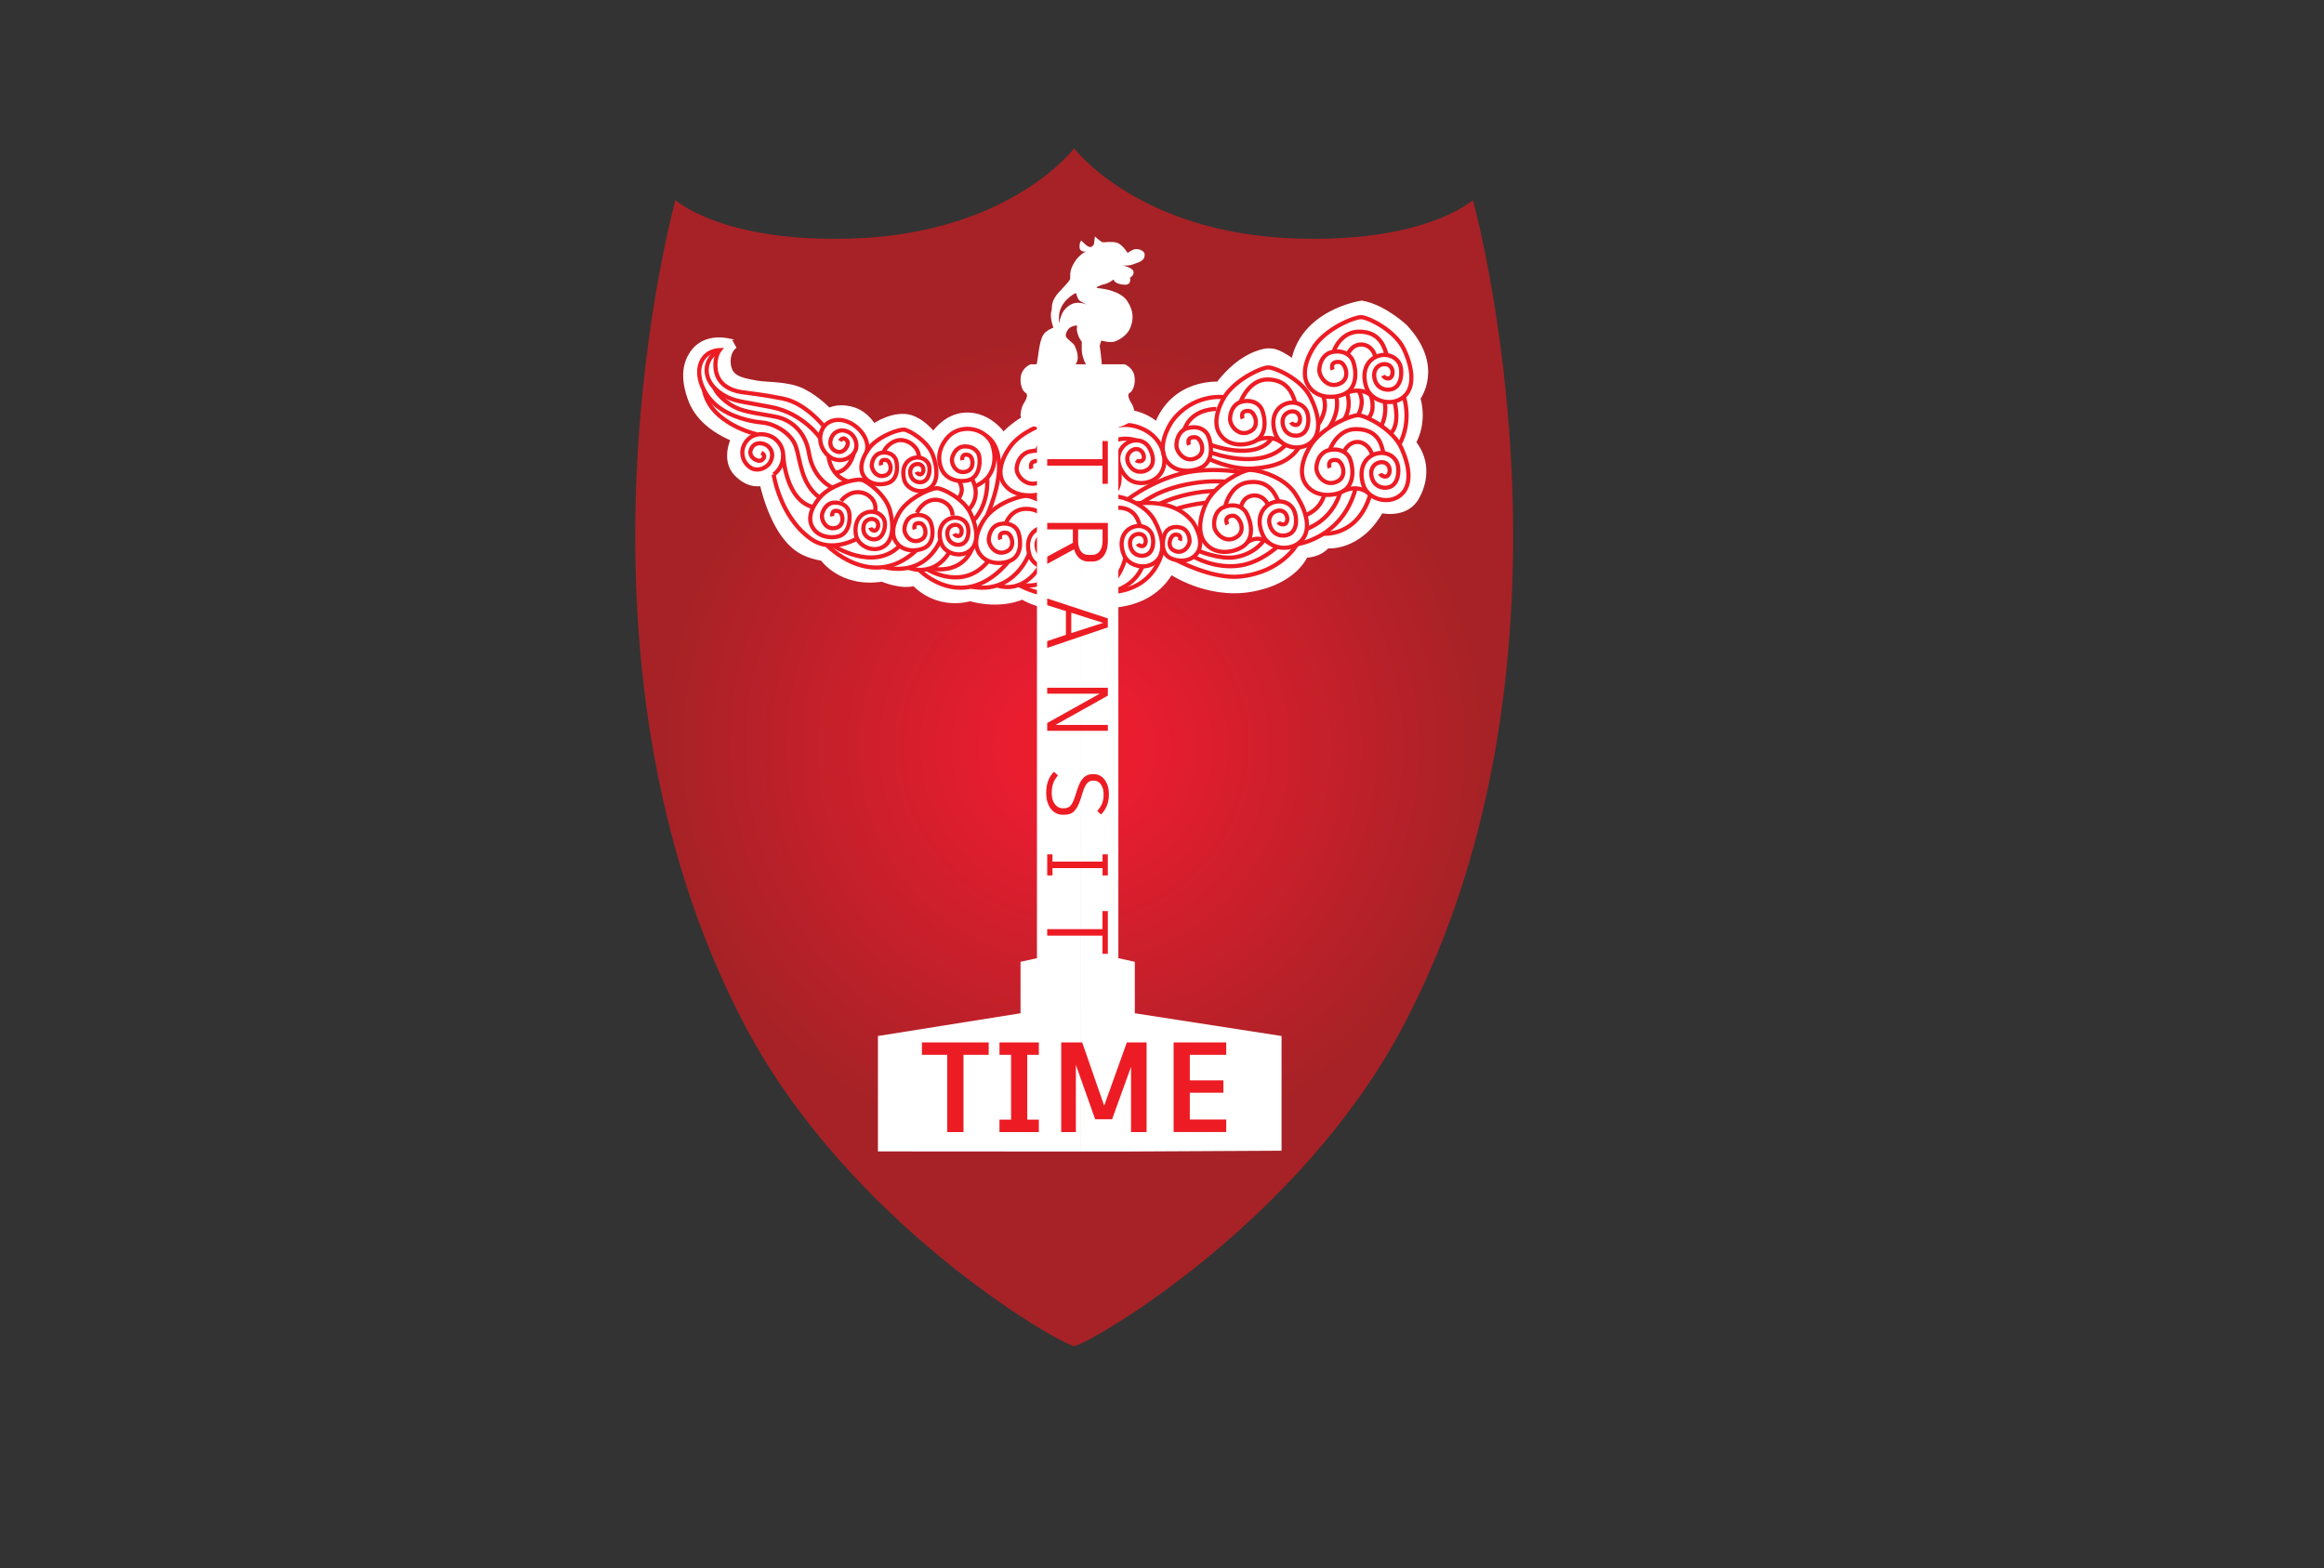<svg xmlns="http://www.w3.org/2000/svg" xml:space="preserve" id="Layer_1" x="0" y="0" style="enable-background:new 0 0 1133.86 765.35" version="1.1" viewBox="0 0 1133.86 765.35">
  <rect x="0" y="0" width="1133.86" height="765.35" fill="#333333" stroke="none"/>
  <style>
    .st2{fill:none;stroke:#ed1c24;stroke-width:2.034;stroke-miterlimit:10}.st3{fill:#fff}
  </style>
  <radialGradient id="SVGID_1_" cx="524.082" cy="364.653" r="256.211" gradientUnits="userSpaceOnUse">
    <stop offset="0" style="stop-color:#ed1c24"/>
    <stop offset=".14" style="stop-color:#e81d30"/>
    <stop offset=".788" style="stop-color:#a62226"/>
  </radialGradient>
  <path d="M524.08 72.38s30.98 41.17 107.35 43.97c64.09 2.35 87.18-18.71 87.18-18.71s61.85 221.48-33.97 402.98c-50.32 95.31-150.41 153.66-160.55 156.31-10.14-2.65-110.23-61-160.55-156.31-95.82-181.5-33.98-402.98-33.98-402.98s23.08 21.07 87.18 18.71c76.36-2.8 107.34-43.97 107.34-43.97z" style="fill:url(#SVGID_1_)"/>
  <path d="M338.79 172.33c-5.41 7.3-3.26 16-1.52 21.2 1.74 5.2 6.09 13.83 21.63 20.23 0 0-5.44 10.24 1.09 16.91 6.52 6.67 12.47 4.15 12.47 4.15s3.95 20.43 14.6 30.35c3.1 2.88 6.63 5.11 14.74 6.6 0 0 8.85 13.19 28.64 9.98 0 0 9.46 4.17 15.92 2.01 0 0 9.77 12.04 27.09 7.53 0 0 13.26 4.37 25.44-.91 0 0 2.67 1.82 7.05 3.22 4.89 1.56 11.92 2.6 19.75-.01 0 0 17.09 3.9 30.91-2.39 10.44-4.76 14.28-13.37 14.28-13.37s17.74 12.65 39.27 8.96c21.53-3.69 26.26-16.65 26.26-16.65s6.67.31 10.72-4.59c0 0 15.75 1.95 26.19-17.32 0 0 10.98 2.93 16.42-4.74 0 0 9.99-13.85-1.09-27.51 0 0 5.98-9.13 2.23-21.86 0 0 11.85-14.82-5.87-33.93 0 0-9.77-9.39-20.57-11.46 0 0-29.06 4.19-32.75 29.3 0 0-6.17-4.59-9.66-5.61-1.32-.39-3.41-.54-4.76-.26-5.09 1.07-13.53 4.46-22.45 16.14 0 0-22.07-1.98-30 20.37 0 0-12.61-12.98-28.75-3.03 0 0-5.86-3.65-11.6-5.62-2.49-.86-6.14-1.31-8.73-.85-6.68 1.17-18.26 5.22-26.25 14.52 0 0-6.69-10.93-18.48-10.34-9.99.5-15.54 10.06-15.54 10.06s-6.42-8.97-14.19-9.4c-7.72-.43-15.38 5.23-15.38 5.23s-3.27-6.87-10.55-8.77c-7.28-1.9-11.13.87-11.13.87s-5.31-5.95-12.68-9.68c-7.36-3.72-17.09-2.94-22.41-3.91-5.31-.98-11.84-1.82-13.84-6.83-2.01-5.06-.3-11.1 3.09-12.95-.02.01-12.74-4.88-19.59 4.36z" style="fill:#fff;stroke:#fff;stroke-width:4.069;stroke-miterlimit:10"/>
  <path d="M650.16 180.46s-1.65-4.34 3.3-3.82c2.95.31 5.46 7.68.78 10.25-6.17 3.39-10.74-2.95-10.56-6.52.17-3.58 2.01-7.38 5.61-8.42 4.52-1.3 9.38.17 10.94 4.52 1.56 4.34 2.08 12.6-4 15.64-4.42 2.21-13.72 2.95-18.07-4.17-4.34-7.12 1.64-17.48 4.34-20.67 6.6-7.82 18.24-12.51 21.54-12.51 3.3 0 16.68 6.43 21.02 15.81s4.78 17.55.87 22.02c-5.62 6.43-16.76 3.6-19.2-3.35-2.43-6.95-.43-13.12 5.12-15.37 4.61-1.87 9.99.17 11.38 4.69.99 3.21.61 10.08-4.26 11.38-3.18.85-7.62-.62-8.43-5.65-.69-4.34 2.17-6.42 4.6-6.6 3.47-.26 4.75 2.83 4.17 5.04-.87 3.3-4 1.74-4.52.52m-68.49 21.04s-1.72-4.09 3.02-3.76c2.83.2 5.47 7.14 1.1 9.75-5.77 3.44-10.34-2.44-10.29-5.86.04-3.41 1.66-7.1 5.06-8.22 4.26-1.4 8.95-.15 10.59 3.93 1.64 4.09 2.42 11.94-3.28 15.05-4.14 2.26-12.99 3.28-17.37-3.36-4.38-6.64.97-16.72 3.44-19.86 6.03-7.68 16.97-12.55 20.11-12.66 3.15-.11 16.12 5.56 20.58 14.36s5.15 16.57 1.58 20.97c-5.13 6.32-15.86 4.01-18.42-2.54-2.56-6.54-.86-12.49 4.36-14.84 4.33-1.94 9.53-.18 11.01 4.08 1.05 3.02.92 9.59-3.67 11-3.01.92-7.29-.34-8.23-5.1-.81-4.12 1.85-6.2 4.16-6.45 3.3-.37 4.63 2.53 4.15 4.66-.72 3.18-3.75 1.79-4.29.65" class="st2"/>
  <path d="M580.13 217.12s-1.72-4.09 3.02-3.76c2.83.2 5.47 7.14 1.1 9.75-5.77 3.44-10.34-2.44-10.29-5.86.04-3.41 1.66-7.1 5.06-8.22 4.26-1.4 8.95-.15 10.59 3.93s2.42 11.94-3.28 15.05c-4.14 2.26-12.99 3.28-17.37-3.36s.97-16.72 3.44-19.86c6.03-7.68 15.31-11.65 24.43-11.04m51.9 34.56s-1.65-4.34 3.3-3.82c2.95.31 5.46 7.68.78 10.25-6.17 3.39-10.74-2.95-10.56-6.52.17-3.58 2.01-7.38 5.61-8.42 4.52-1.3 9.38.17 10.94 4.52 1.56 4.34 2.08 12.6-4 15.64-4.42 2.21-13.72 2.95-18.07-4.17-4.34-7.12 1.64-17.48 4.34-20.67 6.6-7.82 18.24-12.51 21.54-12.51 3.3 0 16.68 6.43 21.02 15.81s4.78 17.55.87 22.02c-5.62 6.43-16.76 3.6-19.2-3.35-2.43-6.95-.43-13.12 5.12-15.37 4.61-1.87 9.99.17 11.38 4.69.99 3.21.61 10.08-4.26 11.38-3.18.85-7.62-.62-8.43-5.65-.69-4.34 2.17-6.42 4.6-6.6 3.47-.26 4.75 2.83 4.17 5.04-.87 3.3-4 1.74-4.52.52m-74.52 24.84s-2.31-4.03 2.66-4.29c2.96-.15 6.59 6.74 2.37 10-5.56 4.31-11.07-1.23-11.45-4.79-.39-3.56.83-7.6 4.23-9.19 4.26-1.99 9.29-1.29 11.52 2.75s4.03 12.11-1.5 16.07c-4.02 2.87-13.09 5.06-18.5-1.3s-1.11-17.52 1.06-21.1c5.3-8.75 16.59-14.2 19.85-14.72 3.26-.52 16.95 2.74 22.71 11.33 5.76 8.59 7.46 16.58 4.3 21.61-4.54 7.23-16 6.18-19.48-.3s-2.48-12.89 2.66-15.99c4.26-2.57 9.89-1.39 11.97 2.85 1.48 3.01 2.18 9.86-2.43 11.9-3.01 1.34-7.63.57-9.2-4.26-1.36-4.18 1.14-6.68 3.52-7.24 3.39-.8 5.13 2.05 4.91 4.32-.34 3.4-3.68 2.34-4.38 1.22" class="st2"/>
  <path d="M655.27 239.71s6.45-3.61 12.25.76m-54.46-25.62s6.59-3.22 12.39 1.14m31.06-23.98s6.45-3.61 12.25.76m-60.3 71.97s4.76-4.25 10.57.12M511.9 239.24s4.76-4.25 10.57.12m114.74 11.9s6.74-2.12 8.91-9.85m-8.57 16.63s12.04-3.68 16.3-17.66" class="st2"/>
  <path d="M632.84 265.56s22.11-2.93 28.55-27.24" class="st2"/>
  <path d="M645.69 260.44s16.65 1.65 22.82-19.03m-19.74-21.83s3.55-10.19 12.72-10.19c12.24 0 12.64 9.43 13.45 11.38m-69.76-24.56s4.05-11.05 13.22-11.05c11.14 0 12.81 9.51 13.62 11.46" class="st2"/>
  <path d="M655.65 220.52s2.06-4.86 6.71-4.88c2.87-.01 6.23 2.53 7.19 6.61m-71.78 24.84s2.2-10.56 11.29-11.76c11.04-1.45 13.53 7.26 14.58 9.09" class="st2"/>
  <path d="M605.51 247.37s.59-4.46 5.14-5.46c2.8-.62 6.2.54 7.99 4.33m32.17-75.07s3.21-9.34 12.38-9.34c11.14 0 12.59 9.46 13.4 11.42" class="st2"/>
  <path d="M657.47 172.92s1.93-4.81 6.59-4.83c2.87-.01 5.95 1.83 6.91 5.91m-96.85 99.36s17.24 9.39 31.04 7.95c20.07-2.08 27.68-15.76 27.68-15.76" class="st2"/>
  <path d="M582.89 271.91s10.29 5.93 22.27 4.02c10-1.59 17.93-9.07 17.93-9.07" class="st2"/>
  <path d="M585.18 268.95s9.95 4.14 17.29 2.98c9.9-1.57 13.98-8.06 13.98-8.06m68.54-70.09s3.95 11.73-2.19 23.02m-2.38-20.61s2.88 10.49-1.9 15.33m-2.98-15.45s1.42 5.71-1.59 11.73m-5.19-15.03s2.73 7.22-1.21 11.36M663.03 191s3.26 4.54-.4 11.6m-5.35-10.55s2.43 6.28-1.44 12.57m-3.83-10.84s1.98 6.79-3.58 14.9m-2.96-15.48s3.3 5.63-2.34 13.91m-53.18 16.85s10.97 5.47 21.65 4.66 17.4-3.52 22-10.03" class="st2"/>
  <path d="M590.72 220.77s24.07 9.25 36.23-3.39" class="st2"/>
  <path d="M590.65 217.08s21.65 8.13 29.6-2.9m-26.8-14.61s-11.98-.35-15.62 9.99m-27.33 33.93s15.42-11.94 33.7-13.76c10.6-1.06 19.19.37 21.31.73" class="st2"/>
  <path d="M557.06 245.39s4.08-2.72 7.34-4.29c4.16-2.01 11.06-4.55 20.86-5.76 4.65-.57 9.09-.54 12.44-.36m-31.93 10.86c4.2-1.98 11.46-4.68 20.99-5.85 1.76-.22 4.16-.34 5.75-.41m-18.39 8.66c3.64-1.15 8.11-2.2 13.44-2.86l1.02-.12m-142.27 13.01s-1.29-3.39 2.58-2.98c2.3.24 4.26 5.99.61 8-4.81 2.64-8.38-2.3-8.24-5.09.14-2.79 1.57-5.76 4.38-6.57 3.52-1.02 7.32.14 8.54 3.52s1.63 9.83-3.12 12.2c-3.45 1.72-10.71 2.3-14.1-3.25-3.39-5.56 1.28-13.64 3.39-16.13 5.15-6.1 14.23-9.76 16.81-9.76 2.58 0 13.01 5.01 16.4 12.33 3.39 7.32 3.73 13.69.68 17.18-4.38 5.02-13.08 2.81-14.98-2.61-1.9-5.42-.34-10.23 4-12 3.6-1.46 7.79.14 8.88 3.66.77 2.5.47 7.86-3.32 8.88-2.48.67-5.95-.49-6.57-4.41-.54-3.39 1.69-5.01 3.59-5.15 2.71-.2 3.71 2.21 3.25 3.93-.68 2.58-3.12 1.36-3.52.41" class="st2"/>
  <path d="M429.9 227.03s-.93-3.15 2.53-2.52c2.07.38 3.44 5.71.01 7.27-4.53 2.06-7.42-2.65-7.1-5.16.31-2.51 1.81-5.1 4.41-5.64 3.25-.68 6.61.62 7.48 3.77.87 3.15.8 8.99-3.65 10.82-3.23 1.32-9.84 1.35-12.52-3.9-2.68-5.25 2.09-12.24 4.16-14.35 5.07-5.16 13.53-7.85 15.86-7.68s11.42 5.42 13.99 12.27 2.44 12.63-.56 15.58c-4.3 4.24-12.02 1.65-13.36-3.38s.39-9.27 4.43-10.57c3.35-1.08 7.04.65 7.78 3.91.53 2.31-.11 7.14-3.61 7.8-2.29.43-5.34-.85-5.64-4.43-.26-3.1 1.87-4.41 3.6-4.41 2.46 0 3.2 2.25 2.67 3.77-.79 2.28-2.91 1.01-3.21.13" class="st2"/>
  <path d="M409.82 215.18s1.62-2.86 3.57.07c1.17 1.75-1.71 6.44-5.22 5.06-4.63-1.82-3.1-6.99-1.23-8.69 2.18-1.98 4.77-1.99 7.12-.75 3.41 1.8 4.7 6.4 3.15 9.27-1.88 3.47-6.56 5.55-10.97 3.62-3.2-1.41-6.93-6.14-5.9-11.71 1.07-5.8 6.18-7.8 10.7-6.98 7.12 1.29 13.81 9.08 11.73 15.5m-51.29.37s2.96 1.43.17 3.57c-1.67 1.28-6.54-1.29-5.39-4.88 1.52-4.74 6.77-3.55 8.6-1.79 2.12 2.05 2.3 4.63 1.22 7.05-1.57 3.52-6.08 5.11-9.05 3.75-3.59-1.65-5.97-6.19-4.33-10.71 1.19-3.29 4.4-6.62 10.03-5.96 5.86.69 9.34 5.46 9.38 10.21.03 3.67-1.71 7.36-4.66 9.34m28.61 20.42s-.67-3.56 3.06-2.48c2.22.64 3.13 6.65-.81 7.98-5.2 1.75-7.84-3.74-7.22-6.46s2.56-5.39 5.47-5.69c3.65-.38 7.18 1.42 7.78 4.97.6 3.55-.13 9.96-5.22 11.46-3.7 1.09-10.95.38-13.3-5.69-2.36-6.07 3.67-13.2 6.18-15.28 6.14-5.1 15.73-7.1 18.26-6.64s11.92 7.23 13.97 15.03c2.05 7.8 1.26 14.13-2.36 17.03-5.2 4.16-13.37.46-14.28-5.21s1.47-10.13 6.05-11.1c3.8-.8 7.65 1.51 8.09 5.17.32 2.6-.92 7.82-4.83 8.15-2.56.22-5.77-1.53-5.69-5.49.06-3.43 2.55-4.63 4.44-4.44 2.7.28 3.26 2.83 2.51 4.44-1.12 2.42-3.31.78-3.54-.22m44.87-32.94s-.67-3.56 3.06-2.48c2.22.64 3.13 6.65-.81 7.98-5.2 1.75-7.84-3.74-7.22-6.46s2.56-5.39 5.47-5.69c3.65-.38 7.18 1.42 7.78 4.97s-.13 9.96-5.22 11.46c-3.7 1.09-10.87.35-13.3-5.69-3.21-7.96 1.91-14.39 4.42-16.47 6.14-5.1 16.38-3.22 20.05 3.8 0 0 4.08 8.56-1.3 16.32-2.19 3.16-6.74 5.07-6.74 5.07" class="st2"/>
  <path d="M402.04 208.1s-8.89-11.36-19.92-13.57c-11.03-2.2-14.76-2.36-20.5-3.23-5.36-.82-11.96-3.83-12.54-11.94-.4-5.59 2.03-8.57 2.03-8.57s-7.47 0-9.55 7.41c-1.56 5.54 1.16 12.97 6.37 18.18 5.21 5.21 14.25 8.92 24.22 9.84 5.56.52 13.88 5.04 16.14 11.64 2.26 6.6 2.43 18.36 11.64 24.97" class="st2"/>
  <path d="M400.16 213.76s-8.24-12.04-23.64-15.06c-15.4-3.01-18.27-2.71-23.86-6.14-10.96-6.72-9.6-17.61-1.56-21.77" class="st2"/>
  <path d="M406.18 237.97s-9.39-3.93-11.48-16.79c-1.87-11.56-9.75-16.46-15.77-17.73-6.02-1.27-13.23-1.99-18.2-3.83-6.8-2.51-11.72-8.42-12.02-10.25m55.48 33.07s.59 9.62 9.59 12.53" class="st2"/>
  <path d="M416.54 221.13s-1.68 8.38-8.66 9.54m-25.77-8.5s.98 21.97 14.68 25.3" class="st2"/>
  <path d="M377.45 231.51s3.06 20.93 18.42 31.59c9.95 6.91 22.02-.16 22.02-.16m-48.78-51.06s-22.58-5.06-25.67-21.6m124.46 44.54s3.01 3.98 0 8.02m6.25-9.25s5.19 7.9-1.57 15.2" class="st2"/>
  <path d="M406.18 266.07s19.52 13.01 32.38.62" class="st2"/>
  <path d="M403.48 266.07s21.69 22.58 43.38 2.68m-36.52-24.3s3.09-4.24 8.11-4.29c5.21-.05 9.79 4.41 8.43 9.73m20.48.35s2.02-4.74 6.84-6.11c4.55-1.29 10.56 1.93 10.52 7.43m-33.63-31.02s1.7-4.21 6.52-5.57c4.55-1.29 10.79 2.79 10.75 8.29" class="st2"/>
  <path d="M458.79 263.53s-6.47 18.1-27.6 13.2" class="st2"/>
  <path d="M462.98 269.7s-6.36 11.91-19.8 7.34" class="st2"/>
  <path d="M474.23 267.72s-3.89 12.63-20.54 9.65m34.37-14.13s-1.38-3.8 2.93-3.28c2.57.31 4.65 6.76.54 8.94-5.42 2.87-9.31-2.71-9.11-5.82.2-3.11 1.85-6.4 5-7.26 3.95-1.07 8.17.28 9.47 4.08 1.3 3.8 1.65 11-3.69 13.56-3.88 1.87-11.99 2.39-15.68-3.87s1.66-15.2 4.06-17.95c5.85-6.72 16.36-9.71 19.23-9.67 2.87.04 14.14 4.88 17.79 13.11 3.66 8.23 3.93 15.34.46 19.19-4.98 5.52-14.65 2.91-16.67-3.17-2.03-6.08-.2-11.43 4.67-13.32 4.04-1.57 8.7.28 9.85 4.24.82 2.81.39 8.78-3.86 9.85-2.78.7-6.63-.65-7.26-5.03-.55-3.79 1.98-5.56 4.1-5.69 3.03-.18 4.1 2.53 3.56 4.44-.8 2.86-3.5 1.46-3.94.39" class="st2"/>
  <path d="M503.27 228.73s-1.78-4.32 3.75-3.72c3.3.36 5.99 7.68.72 10.14-6.96 3.24-11.97-3.1-11.73-6.63.25-3.53 2.36-7.26 6.41-8.22 5.08-1.21 10.5.33 12.18 4.65 1.68 4.32 2.14 12.48-4.71 15.38-4.98 2.11-15.41 2.68-20.16-4.43-4.75-7.11 2.11-17.24 5.18-20.35 7.51-7.61 21-10.98 24.7-10.92s18.18 5.57 22.9 14.92c4.72 9.34 5.08 17.42.64 21.77-6.38 6.25-18.82 3.27-21.44-3.64-2.62-6.91-.29-12.97 5.97-15.1 5.19-1.77 11.18.34 12.67 4.83 1.06 3.19.53 9.97-4.94 11.17-3.58.79-8.52-.75-9.35-5.72-.71-4.3 2.53-6.3 5.25-6.44 3.89-.2 5.28 2.88 4.59 5.05-1.02 3.25-4.5 1.65-5.06.44" class="st2"/>
  <path d="M535.52 211.71c2.85-1.3 11.43-7.72 22.66-2.09 8.76 4.39 11.04 13.24 9.44 18.64-2.3 7.76-13.03 9.72-17.87 4.69-4.84-5.03-5.55-11.14-1.65-15.28 3.23-3.43 8.68-3.79 11.66-.45 2.12 2.38 4.5 8.45.82 11.49-2.41 1.99-6.82 2.47-9.49-1.54-2.31-3.47-.66-6.39 1.36-7.51 2.89-1.6 5.21.56 5.58 2.7.55 3.19-2.76 3.07-3.69 2.23m-20.62 39.69s-1.65-3.65 2.64-3.46c2.56.11 5.1 6.32 1.21 8.77-5.13 3.24-9.39-1.97-9.43-5.05-.04-3.08 1.34-6.45 4.38-7.54 3.82-1.36 8.08-.35 9.65 3.31 1.57 3.65 2.46 10.72-2.61 13.66-3.68 2.13-11.65 3.26-15.76-2.63-4.11-5.9.49-15.12 2.64-18.01 5.27-7.07 15.4-10.82 18.24-10.99s14.31 3.75 18.54 11.59c4.23 7.84 5.03 14.84 1.91 18.89-4.49 5.82-14.23 3.98-16.69-1.86s-1.07-11.26 3.6-13.49c3.86-1.85 8.6-.38 10.03 3.43 1.02 2.71 1.05 8.63-3.06 10.01-2.69.9-6.59-.13-7.54-4.41-.83-3.7 1.53-5.64 3.61-5.92 2.97-.41 4.24 2.18 3.85 4.11-.57 2.88-3.34 1.7-3.86.69M452.4 277.83s17.5 11.12 29.81-4.11" class="st2"/>
  <path d="M448.66 278.28s21.4 21.84 43.48-4.39" class="st2"/>
  <path d="M502.1 270.15s-7.03 20.14-28.35 16.1" class="st2"/>
  <path d="M507.16 276.52s-7.09 13.19-20.69 9.17" class="st2"/>
  <path d="M516.95 276s-3.11 11.73-19.87 9.42" class="st2"/>
  <path d="M509.43 284.12s14.37 5.2 19.92-8.88" class="st2"/>
  <path d="M497.08 285.42s30 17.69 44.85-13.66" class="st2"/>
  <path d="M549.09 272.14s-4.49 21.19-23.53 16.54" class="st2"/>
  <path d="M557.37 276.37s-4.73 14.68-25.32 12.94" class="st2"/>
  <path d="M567.25 268s-2.55 20.43-26.93 21.07m-5.5-32.89s2.85-8.4 10.39-8.46c9.15-.07 10.31 7.28 10.99 8.88m-50.26-36.93s3.53-9.29 13.32-8.86c10.65.47 11.69 9.18 12.07 11.15m-40.63 33.53s2.31-7.12 9.85-7.19c9.15-.07 10.31 7.28 10.99 8.88m-30.18-44.34s13.54 6.99.22 38.79" class="st2"/>
  <path d="M481.65 233.22s1.19 12.38-6.68 20.82m100.64 9.78s1.33-3.16-2.33-2.91c-2.19.15-4.23 5.52-.85 7.54 4.46 2.66 8-1.89 7.96-4.53-.03-2.64-1.29-5.5-3.92-6.36-3.3-1.08-6.92-.12-8.19 3.04-1.27 3.16-1.87 9.24 2.53 11.64 3.2 1.75 10.05 2.54 13.44-2.6s-.69-12.98-2.66-15.36c-7.88-9.55-20.25-9.17-27.3-8.7m-41.99-24.06s2.33-4.34 6.63-4.08c3.54.22 6.52 1.74 7.3 5.74m14.21-6.8s6.36-4.01 13.85-1.47m-36.08 22.56s.97 5.98-4.34 11.32m11.82-6.46s.11 8.32-7.09 12.75m-6.7-15.84s.46 2.78-3.37 5.7" class="st2"/>
  <path d="M527.34 177.76h21.42s3.89 1.56 4.67 5.45c.78 3.89-.58 7.59-2.34 8.57-1.75.97.97 5.06.97 5.06s1.23 1.56 1.59 5.45c.36 3.89-8.01 6.23-8.01 6.23v259.05l8.02 1.75v25.12l71.6 11.1v55.97l-75.73.4h-22.39m.2-384.15h-24.53s-3.89 1.56-4.67 5.45c-.78 3.89.58 7.59 2.34 8.57 1.75.97-.97 5.06-.97 5.06s-1.23 1.56-1.59 5.45 8.01 6.23 8.01 6.23v259.05l-8.02 1.75v25.12l-69.57 11.1v56.32l73.7.05h25.12" class="st3"/>
  <path d="M547.98 129.58s4.68.98 5.05 2.95c.37 1.97-1.72 2.95-1.72 2.95s.98 3.45-2.34 3.45-5.54-1.35-5.66-2.59c0 0-2.34 2.09-5.54 2.59l-1.35.55s-2.83.92-.29 1.17 10.67 1.45 13.83 6.22c3.39 5.11 3 9.09 1.6 12.86s-5.47 6.2-7.78 6.94c-2.31.74-6.5-.49-6.5-.49l-.74 2.54s1.07 7.8 1.07 10.18-.16.98-.16.98l-5.66.41s-4.1-3.61-4.02-10.58c.08-6.98 0-2.95 0-2.95s-3.12-3.94-2.21-7.8c0 0-.57-.41-2.63.41s-3.28 3.61-2.87 4.84c.41 1.23 3.78 3.28 4.27 4.51s3.04 6.16.16 9.36c-2.87 3.2-1.89 2.21-1.89 2.21l-22.32 1.81s4.76-.41 5.66-5.09 1.15-12.48 4.19-14.94c3.04-2.46 6.16-2.79 6.16-2.79s1.13-5.85 2.95-7.96c2.24-2.6 5.01-4.51 9.77-3.12s5.91 2.22 5.91 2.22-8.78-2.95-8.95-4.76c0 0-.8-1.5-.8-2.24 0-.74-1.12-.18-3.03 1.29-1.91 1.48-4.42 4.01-5.27 7.89-.5 2.24-.19 13.78-.19 13.78s-5.32-9.98-3.63-14.9c.36-1.04-.68-4.31 3.57-8.86 4.25-4.56 5.38-5.79 5.52-6.71.14-.92-.48-2.89 1.19-6.34 1.66-3.45 4.62-6.16 6.65-6.83 0 0-3.24.55-3.28-2.15-.04-2.71.88-3.2.88-3.2s2.89 3.14 4.12 3.14.55.18 1.97-1.17l.55-4s2.89 2.89 4 2.89c1.11 0 4.43-.55 6.89.25s5.05 4.92 5.05 4.92 1.89-1.26 2.94-1.66c1.93-.74 5.33.44 5.37 2.46.08 3.39-3.31 3.81-6.09 4.92-1.47.58-4.4.44-4.4.44z" class="st3"/>
  <path d="M537.89 236.09v-8.87h-26.97v-3.18h26.97v-8.83h2.62v20.89h-2.62zm-26.97 35.54 12.56-6.79c-.03-.17-.04-.45-.04-.85v-5.65h-12.51v-3.18h29.59v8.74c0 3.09-.68 5.54-2.05 7.37-1.37 1.83-3.22 2.74-5.56 2.74h-1.94c-1.69 0-3.14-.53-4.35-1.59-1.21-1.06-2.07-2.53-2.58-4.39l-13.1 7.13v-3.53zm16.4-2.66c.87 1.2 2.11 1.8 3.72 1.8h1.78c1.61 0 2.86-.62 3.76-1.87.9-1.25 1.35-2.93 1.35-5.05v-5.52h-11.92v5.6c0 2.16.44 3.84 1.31 5.04zm-7.27 40.82V298.2l-9.13-2.89v-3.27l29.59 9.72v4.37l-29.59 10.02v-3.31l9.13-3.05zm2.62-10.78v9.93l15.51-5.01-15.51-4.92zm17.84 57.61h-29.59v-3.82l25.62-14.31h-25.62v-2.89h29.59v3.91l-.04-.04-25.49 14.26h25.54v2.89zm-26.33 19.99 1.99 1.7c-.71.93-1.26 1.75-1.67 2.46-.41.71-.74 1.56-.99 2.57-.25 1-.38 2.21-.38 3.63 0 1.64.26 3.02.78 4.14.52 1.12 1.18 1.94 1.99 2.48.8.54 1.63.81 2.47.81h.68c1.38 0 2.45-.41 3.21-1.23.76-.82 1.48-2.25 2.16-4.29l1.39-4.25c.82-2.43 1.81-4.19 2.98-5.26 1.17-1.08 2.56-1.61 4.17-1.61h.93c1.18 0 2.32.37 3.42 1.12 1.1.75 1.99 1.87 2.69 3.38.69 1.5 1.03 3.31 1.03 5.43 0 3.93-1.28 7.19-3.85 9.76l-1.86-1.7c1.1-1.25 1.9-2.48 2.39-3.71.49-1.23.74-2.67.74-4.31 0-1.53-.23-2.8-.7-3.82-.46-1.02-1.04-1.77-1.73-2.25s-1.4-.72-2.13-.72H533c-.99 0-1.86.43-2.62 1.29-.76.86-1.45 2.27-2.07 4.22l-1.23 3.86c-.76 2.35-1.72 4.15-2.87 5.39-1.16 1.25-2.76 1.87-4.82 1.87h-1.06c-1.44 0-2.76-.42-3.97-1.27-1.21-.85-2.17-2.07-2.87-3.67-.7-1.6-1.06-3.49-1.06-5.67-.02-4.37 1.24-7.83 3.75-10.35zm23.75 47H513.5v3.57h-2.58V416.9h2.58v3.52h24.43v-3.52h2.58v10.27h-2.58v-3.56zm-.04 41.82v-8.87h-26.97v-3.18h26.97v-8.83h2.62v20.89h-2.62zm-55.52 49.29h-12.3v37.69h-7.91v-37.69H449.8v-6.06h32.57v6.06zm18.82 0v31.63h5.65v6.06h-19.2v-6.06h5.65v-31.63h-5.65v-6.06h19.2v6.06h-5.65zm58.22-6.06v43.75h-7.59V520.6l-9.22 25.5.06.06h-8.34l-9.41-26.56v32.81h-7.15v-43.75h10.23l10.73 30.88 11.04-30.81-.06-.06h9.71zm21.09 6.06v12.44h16.38v6.06H580.5v13.06h17.76v6.12H572.6v-43.75h25.66v6.06H580.5z" style="fill:#ed1c24"/>
</svg>
